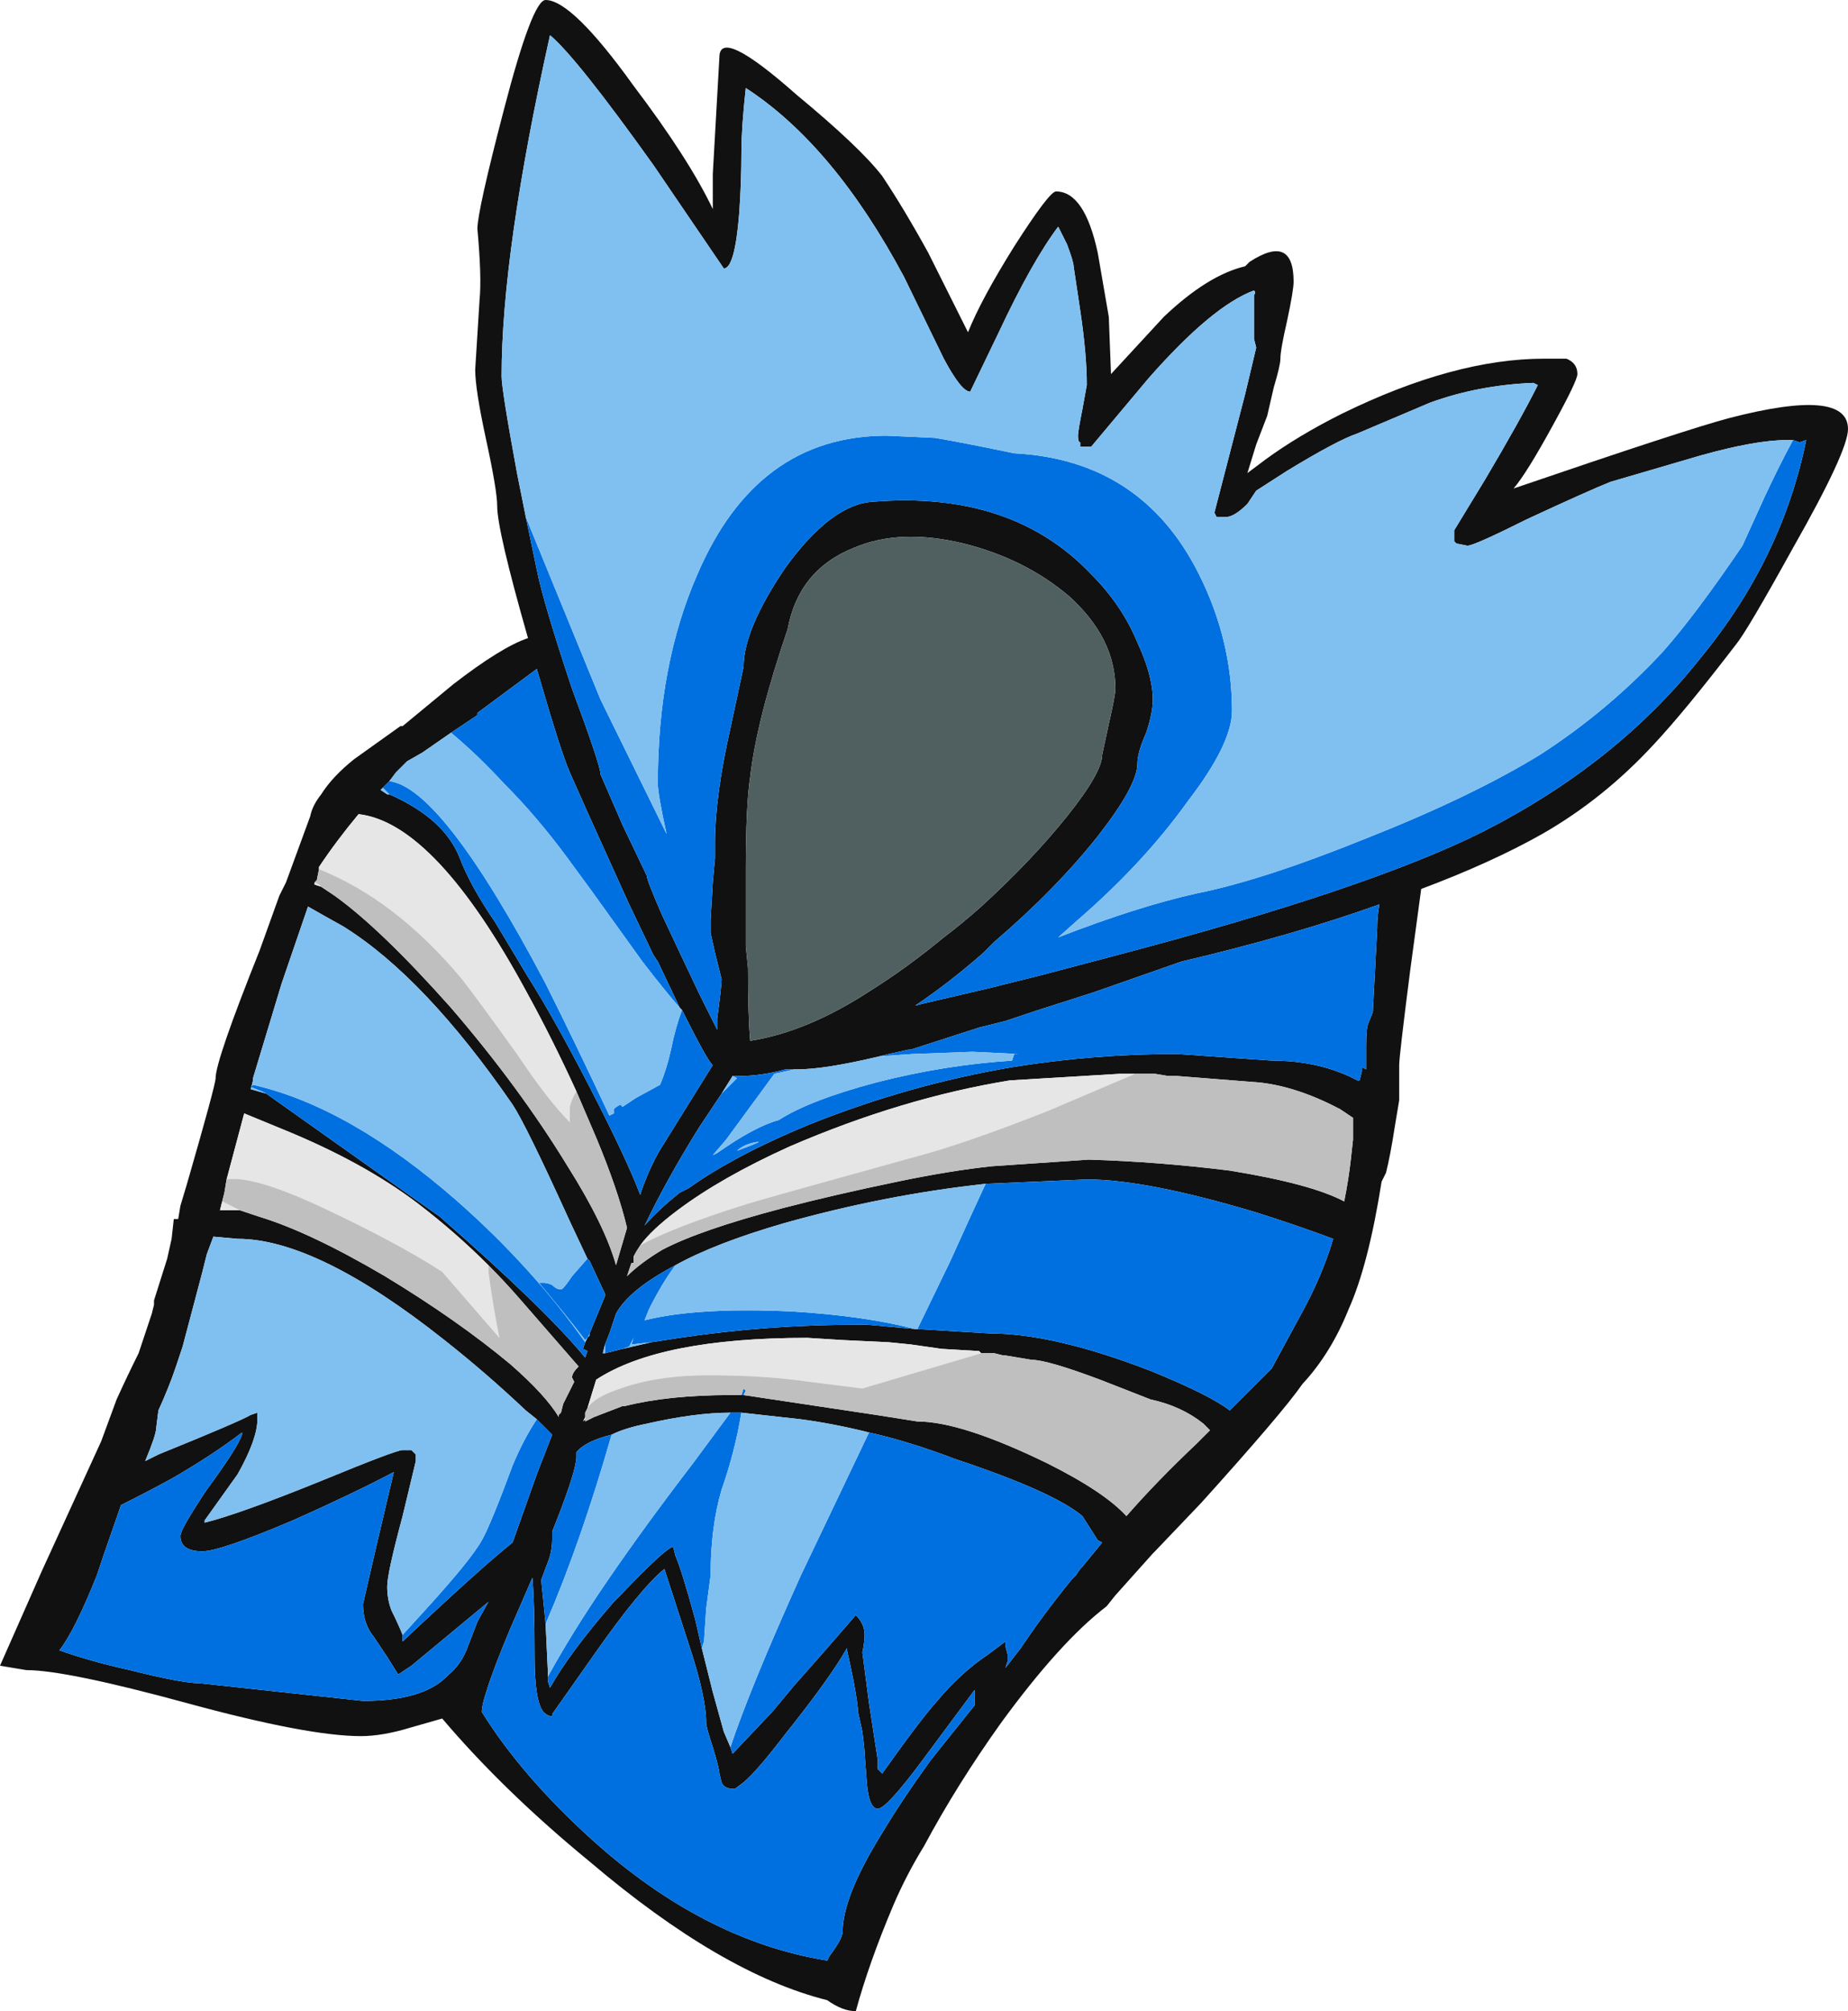 <?xml version="1.0" encoding="UTF-8" standalone="no"?>
<svg xmlns:ffdec="https://www.free-decompiler.com/flash" xmlns:xlink="http://www.w3.org/1999/xlink" ffdec:objectType="frame" height="319.9px" width="294.0px" xmlns="http://www.w3.org/2000/svg">
  <g transform="matrix(1.0, 0.0, 0.0, 1.0, 155.4, 171.85)">
    <use ffdec:characterId="494" height="45.7" transform="matrix(7.0, 0.0, 0.0, 7.0, -155.4, -171.85)" width="42.0" xlink:href="#shape0"/>
  </g>
  <defs>
    <g id="shape0" transform="matrix(1.0, 0.0, 0.0, 1.0, 22.2, 24.55)">
      <path d="M18.55 -14.55 L18.4 -14.55 Q17.7 -14.55 16.45 -14.2 L14.4 -13.6 Q13.9 -13.4 12.5 -12.75 11.3 -12.15 11.15 -12.15 L10.9 -12.2 10.85 -12.25 10.85 -12.5 11.55 -13.65 Q12.35 -15.0 12.75 -15.8 L12.65 -15.85 Q11.4 -15.8 10.3 -15.4 L8.65 -14.7 Q8.2 -14.55 7.05 -13.85 L6.35 -13.4 6.15 -13.1 Q5.85 -12.8 5.65 -12.8 L5.45 -12.8 5.4 -12.9 6.1 -15.6 6.35 -16.65 6.3 -16.85 Q6.3 -17.5 6.3 -17.85 6.35 -17.9 6.3 -17.95 5.35 -17.6 3.9 -15.95 L2.6 -14.4 2.35 -14.4 2.35 -14.5 Q2.3 -14.5 2.3 -14.65 2.3 -14.75 2.4 -15.25 L2.5 -15.8 Q2.5 -16.5 2.35 -17.5 L2.2 -18.5 Q2.2 -18.6 2.05 -19.0 L1.85 -19.4 Q1.25 -18.6 0.5 -17.0 L-0.15 -15.65 Q-0.35 -15.65 -0.75 -16.4 L-1.65 -18.25 Q-3.25 -21.25 -5.25 -22.55 -5.35 -21.65 -5.35 -21.1 -5.35 -20.4 -5.4 -19.7 -5.5 -18.45 -5.75 -18.45 L-7.35 -20.8 Q-9.1 -23.25 -9.7 -23.75 -10.8 -18.8 -10.8 -16.0 -10.8 -15.7 -10.45 -13.8 L-10.25 -12.8 -10.0 -11.6 Q-9.85 -10.85 -9.2 -8.9 -8.55 -7.15 -8.55 -6.95 L-8.05 -5.8 -7.5 -4.65 Q-7.5 -4.55 -7.15 -3.75 L-6.75 -2.9 -6.3 -1.95 -5.9 -1.15 -5.9 -1.4 Q-5.8 -2.15 -5.8 -2.3 L-5.95 -2.9 -6.05 -3.35 -6.05 -3.65 -6.0 -4.5 -5.95 -5.05 -5.95 -5.4 Q-5.95 -6.45 -5.6 -8.0 L-5.3 -9.4 Q-5.3 -10.25 -4.35 -11.65 -3.3 -13.1 -2.35 -13.15 0.8 -13.4 2.6 -11.5 3.3 -10.8 3.65 -9.95 4.0 -9.2 4.0 -8.65 4.0 -8.35 3.85 -7.9 3.65 -7.45 3.65 -7.2 3.65 -6.7 2.75 -5.55 1.8 -4.35 0.4 -3.15 L0.15 -2.9 Q-0.65 -2.2 -1.4 -1.7 L-1.2 -1.75 0.3 -2.1 1.5 -2.4 3.2 -2.85 Q8.9 -4.35 11.5 -5.65 14.55 -7.2 16.45 -9.6 18.3 -11.85 18.85 -14.55 L18.7 -14.5 18.55 -14.55 M13.4 -16.4 Q13.65 -16.3 13.65 -16.05 13.65 -15.9 13.1 -14.9 12.5 -13.8 12.2 -13.45 16.15 -14.8 17.1 -15.05 19.8 -15.75 19.8 -14.8 19.8 -14.3 18.55 -12.1 17.5 -10.2 17.25 -9.9 16.1 -8.4 15.4 -7.65 14.25 -6.4 12.85 -5.6 11.7 -4.95 10.1 -4.35 L9.85 -2.5 Q9.6 -0.55 9.6 -0.35 L9.6 0.45 9.5 1.05 Q9.4 1.7 9.3 2.1 L9.2 2.3 Q8.9 4.2 8.45 5.2 8.05 6.2 7.4 6.9 6.95 7.55 5.1 9.6 L4.05 10.7 4.0 10.75 3.15 11.7 2.95 11.95 Q1.9 12.75 0.55 14.6 -0.45 16.0 -1.2 17.4 -1.6 18.05 -1.9 18.75 -2.45 20.05 -2.75 21.15 -3.05 21.15 -3.4 20.9 -5.8 20.3 -8.8 17.75 -10.75 16.15 -12.15 14.5 L-12.85 14.7 Q-13.5 14.9 -14.0 14.9 -15.2 14.9 -17.95 14.15 -20.7 13.4 -21.6 13.4 L-22.2 13.3 -21.25 11.15 -19.9 8.2 -19.55 7.25 Q-19.3 6.7 -19.05 6.2 L-18.75 5.3 -18.7 5.1 -18.7 5.0 -18.4 4.05 -18.3 3.6 -18.25 3.15 -18.15 3.15 -18.1 2.85 -17.95 2.35 Q-17.3 0.1 -17.3 -0.05 -17.3 -0.45 -16.3 -2.95 L-15.85 -4.2 -15.7 -4.5 -15.15 -6.0 Q-15.1 -6.25 -14.9 -6.5 -14.65 -6.9 -14.15 -7.3 L-13.1 -8.05 -13.05 -8.05 -11.9 -9.0 Q-10.8 -9.85 -10.2 -10.05 -10.9 -12.5 -10.9 -13.05 -10.9 -13.4 -11.15 -14.55 -11.4 -15.7 -11.4 -16.15 L-11.3 -17.75 Q-11.25 -18.25 -11.35 -19.35 -11.35 -19.75 -10.75 -22.05 -10.1 -24.55 -9.8 -24.55 -9.2 -24.55 -7.8 -22.6 -6.55 -20.95 -6.0 -19.8 -6.0 -20.2 -6.0 -20.6 L-5.85 -23.25 Q-5.85 -23.95 -4.1 -22.4 -2.65 -21.2 -2.15 -20.55 -1.65 -19.8 -1.1 -18.8 L-0.2 -17.0 Q0.1 -17.75 0.85 -18.95 1.65 -20.2 1.8 -20.2 2.45 -20.2 2.75 -18.8 L3.0 -17.35 3.05 -16.05 4.25 -17.35 Q5.25 -18.3 6.1 -18.5 L6.2 -18.6 Q7.2 -19.25 7.2 -18.15 7.2 -17.95 7.05 -17.25 6.9 -16.6 6.9 -16.4 6.9 -16.25 6.75 -15.75 L6.6 -15.1 6.35 -14.45 6.15 -13.8 6.55 -14.1 Q7.3 -14.65 8.3 -15.15 10.85 -16.4 12.9 -16.4 L13.4 -16.4 M3.15 -8.9 Q3.15 -10.05 2.1 -11.0 1.1 -11.85 -0.3 -12.2 -1.75 -12.55 -2.8 -12.1 -4.05 -11.6 -4.3 -10.25 -5.0 -8.2 -5.15 -6.9 -5.25 -6.25 -5.25 -4.8 L-5.25 -3.05 -5.2 -2.55 Q-5.2 -1.45 -5.15 -0.9 -3.85 -1.1 -2.4 -2.05 -1.6 -2.55 -0.75 -3.25 -0.35 -3.55 0.1 -3.95 1.25 -5.0 2.05 -6.0 2.85 -7.0 2.85 -7.4 L3.0 -8.1 Q3.15 -8.75 3.15 -8.9 M-4.15 -0.25 L-4.35 -0.25 Q-4.9 -0.1 -5.4 -0.1 L-5.55 -0.1 -5.8 0.3 -6.3 1.05 Q-7.05 2.25 -7.55 3.3 -7.25 2.95 -6.75 2.55 L-6.55 2.45 Q-5.5 1.7 -3.8 1.0 -1.55 0.1 0.8 -0.3 2.65 -0.6 4.55 -0.6 L6.7 -0.45 Q7.8 -0.45 8.65 0.0 L8.7 0.0 8.75 -0.2 8.75 -0.3 8.85 -0.25 8.85 -0.8 Q8.85 -1.2 8.9 -1.3 L9.0 -1.55 9.1 -3.45 Q9.1 -3.75 9.15 -4.0 7.2 -3.3 4.65 -2.7 L2.65 -2.0 1.4 -1.6 0.65 -1.35 0.05 -1.2 -1.5 -0.7 -1.55 -0.7 -2.0 -0.6 -2.2 -0.55 Q-3.45 -0.25 -4.1 -0.25 L-4.15 -0.25 M4.4 -0.1 L4.35 -0.1 4.05 -0.15 3.6 -0.15 3.25 -0.15 0.75 0.0 Q-1.7 0.4 -4.25 1.5 -5.8 2.2 -6.8 2.95 -7.4 3.4 -7.65 3.75 -7.75 3.9 -7.8 4.0 L-7.8 4.15 -7.85 4.15 -7.95 4.45 Q-7.65 4.15 -7.15 3.85 -6.3 3.4 -4.4 2.9 -3.25 2.6 -1.8 2.3 -0.6 2.05 0.35 1.95 L2.55 1.8 Q4.15 1.85 5.75 2.05 7.6 2.35 8.35 2.75 8.45 2.25 8.5 1.8 L8.55 1.35 8.55 0.85 8.25 0.65 Q7.3 0.15 6.45 0.05 L4.55 -0.1 4.4 -0.1 M-1.35 5.65 L0.3 5.75 Q1.75 5.75 3.95 6.6 5.3 7.15 5.75 7.5 L6.7 6.55 7.35 5.35 Q7.85 4.45 8.1 3.6 7.3 3.3 6.35 3.0 3.85 2.25 2.5 2.25 L0.2 2.35 Q-2.1 2.6 -4.4 3.25 -5.95 3.7 -6.85 4.2 -7.9 4.75 -8.2 5.3 L-8.35 5.75 -8.45 6.0 -8.5 6.2 -8.45 6.2 -8.05 6.1 -7.4 5.95 -6.75 5.85 Q-4.75 5.55 -2.65 5.55 L-2.5 5.55 -1.4 5.65 -1.35 5.65 M0.1 6.2 L0.05 6.15 -0.8 6.1 -1.5 6.0 -2.0 5.95 -3.05 5.9 -3.85 5.85 Q-7.2 5.85 -8.65 6.8 L-8.85 7.45 -8.9 7.55 -8.9 7.65 -8.95 7.75 -8.9 7.7 -8.9 7.75 -8.7 7.65 -8.05 7.4 -8.0 7.4 Q-7.0 7.15 -5.6 7.15 L-5.35 7.15 -5.3 7.15 -2.3 7.6 -1.35 7.75 Q-0.35 7.75 1.6 8.7 2.9 9.35 3.4 9.9 4.1 9.1 5.0 8.25 L5.3 7.95 5.15 7.8 Q4.65 7.4 3.95 7.25 L2.8 6.8 Q1.6 6.35 1.25 6.35 L0.65 6.25 0.6 6.25 0.4 6.2 0.1 6.2 M-5.6 15.15 L-5.55 15.3 -4.65 14.35 -4.15 13.75 -3.4 12.9 -2.75 12.15 Q-2.55 12.35 -2.55 12.6 -2.55 12.75 -2.6 13.0 L-2.45 14.15 -2.25 15.45 -2.25 15.65 -2.15 15.75 Q-1.3 14.55 -0.9 14.1 -0.35 13.45 0.25 13.05 L0.65 12.75 0.65 12.85 0.7 13.05 0.7 13.2 0.65 13.35 1.0 12.9 Q1.5 12.15 2.15 11.35 L2.25 11.25 2.35 11.1 2.4 11.05 2.85 10.5 2.75 10.45 2.4 9.9 Q1.75 9.35 -0.5 8.6 -1.55 8.2 -2.45 8.0 -3.25 7.8 -4.0 7.7 L-5.35 7.55 -5.6 7.55 Q-6.4 7.55 -7.5 7.8 -8.0 7.9 -8.3 8.05 -8.9 8.2 -9.1 8.45 L-9.1 8.55 Q-9.1 8.85 -9.55 10.0 L-9.65 10.25 -9.65 10.4 Q-9.65 10.7 -9.75 10.95 L-9.9 11.35 -9.8 12.35 -9.75 13.4 -9.75 13.55 -9.75 13.65 -9.7 13.8 Q-9.25 13.0 -8.25 11.85 L-8.1 11.7 Q-7.05 10.6 -6.9 10.6 L-6.85 10.8 Q-6.7 11.15 -6.4 12.25 L-6.25 12.9 -6.0 13.9 -5.75 14.8 -5.6 15.15 M-11.95 -7.9 L-12.6 -7.45 -12.95 -7.25 -13.2 -7.0 -13.35 -6.8 -13.5 -6.65 -13.55 -6.6 -13.4 -6.5 -13.35 -6.5 Q-12.1 -5.95 -11.75 -5.05 -11.5 -4.4 -10.95 -3.6 L-10.2 -2.35 Q-9.6 -1.4 -8.8 0.15 -7.95 1.8 -7.65 2.6 L-7.6 2.45 Q-7.4 1.9 -7.15 1.5 L-6.0 -0.35 Q-6.1 -0.4 -6.7 -1.6 L-6.75 -1.65 -7.25 -2.7 -7.35 -2.85 -7.9 -4.0 -8.85 -6.1 -9.25 -7.0 Q-9.45 -7.45 -10.0 -9.35 L-11.35 -8.35 -11.35 -8.3 -11.95 -7.9 M-9.1 0.25 Q-9.65 -0.95 -10.2 -1.95 -12.3 -5.85 -14.05 -6.05 -14.55 -5.45 -14.95 -4.85 L-14.95 -4.8 -15.0 -4.55 -15.05 -4.5 -15.05 -4.45 -14.9 -4.4 -14.6 -4.2 Q-13.55 -3.45 -11.95 -1.65 -10.4 0.15 -9.3 1.95 -8.45 3.3 -8.2 4.2 L-7.95 3.35 Q-8.15 2.5 -8.65 1.3 L-9.1 0.25 M-8.85 4.05 L-9.25 3.2 Q-10.25 1.0 -10.55 0.55 -12.55 -2.35 -14.4 -3.5 -14.85 -3.75 -15.2 -3.95 L-15.8 -2.2 -16.45 -0.05 -16.45 0.0 -16.5 0.2 -16.15 0.3 -12.2 3.1 Q-9.8 5.2 -8.9 6.3 L-8.85 6.15 -8.95 6.1 -8.9 5.95 -8.8 5.75 -8.45 4.9 -8.45 4.85 -8.8 4.1 -8.85 4.05 M-16.75 2.95 L-16.3 3.1 Q-15.15 3.45 -13.45 4.45 -11.8 5.45 -10.6 6.45 -9.8 7.15 -9.5 7.65 L-9.5 7.6 -9.45 7.55 -9.4 7.35 -9.15 6.85 -9.2 6.75 Q-9.2 6.65 -9.05 6.5 L-10.4 4.95 Q-10.75 4.55 -11.1 4.2 -11.85 3.45 -12.7 2.8 -13.95 1.85 -15.8 1.1 L-16.65 0.75 -17.05 2.25 -17.1 2.55 -17.15 2.75 -17.2 2.95 -16.75 2.95 M-13.05 12.6 L-13.05 12.75 Q-11.3 11.1 -10.55 10.5 L-10.0 8.95 -9.65 8.05 -10.0 7.7 -10.25 7.5 Q-11.15 6.65 -12.1 5.9 -15.0 3.6 -16.8 3.6 L-17.35 3.55 -17.5 3.95 -17.6 4.35 -18.05 6.05 -18.2 6.5 Q-18.35 6.95 -18.6 7.5 L-18.65 7.9 Q-18.65 8.05 -18.9 8.65 L-18.6 8.5 Q-16.75 7.75 -16.5 7.6 L-16.35 7.55 -16.35 7.7 Q-16.35 8.15 -16.8 8.95 L-17.55 10.0 -17.55 10.05 Q-16.75 9.85 -14.9 9.1 -13.2 8.4 -13.05 8.4 L-12.85 8.4 -12.75 8.5 -12.75 8.65 -13.05 9.9 Q-13.4 11.2 -13.4 11.5 -13.4 11.8 -13.3 12.05 -13.15 12.35 -13.05 12.6 M-11.1 11.85 L-12.85 13.3 -13.15 13.5 -13.4 13.1 -13.7 12.65 Q-13.95 12.35 -13.95 11.9 L-13.65 10.6 -13.25 8.9 Q-14.2 9.4 -15.55 10.0 -17.2 10.7 -17.6 10.7 -18.1 10.7 -18.1 10.35 -18.1 10.2 -17.5 9.3 -16.8 8.35 -16.7 8.05 L-16.7 8.0 Q-17.35 8.5 -18.3 9.05 -18.85 9.35 -19.45 9.65 L-19.85 10.8 -20.0 11.25 Q-20.5 12.5 -20.85 12.95 -20.15 13.2 -19.25 13.4 -18.05 13.7 -17.65 13.7 L-13.95 14.1 Q-12.6 14.1 -12.05 13.55 L-12.0 13.5 Q-11.75 13.3 -11.6 12.95 L-11.35 12.3 -11.1 11.85 M-11.15 13.9 Q-11.25 14.2 -11.25 14.35 -10.35 15.8 -8.75 17.25 -6.2 19.55 -3.4 20.0 L-3.35 19.9 Q-3.05 19.5 -3.05 19.35 -3.05 18.55 -2.15 17.1 -1.7 16.35 -1.05 15.45 L-0.05 14.2 -0.05 13.85 Q-0.2 14.05 -1.2 15.4 -2.05 16.55 -2.25 16.55 -2.45 16.55 -2.5 15.95 L-2.55 15.3 Q-2.55 15.2 -2.6 14.8 L-2.7 14.35 Q-2.7 14.2 -2.8 13.65 -2.9 13.15 -2.95 12.95 L-2.95 12.9 Q-3.35 13.6 -4.35 14.85 -5.0 15.7 -5.3 15.95 L-5.5 16.1 Q-5.75 16.1 -5.8 15.95 L-5.85 15.75 Q-5.85 15.65 -6.0 15.15 -6.15 14.7 -6.15 14.6 -6.15 14.0 -6.55 12.8 L-7.1 11.1 Q-7.65 11.55 -8.7 13.05 L-9.65 14.4 -9.65 14.45 Q-9.75 14.45 -9.85 14.35 -10.05 14.1 -10.05 13.1 -10.05 11.85 -10.1 11.3 L-10.6 12.45 Q-11.0 13.4 -11.15 13.9" fill="#111111" fill-rule="evenodd" stroke="none"/>
      <path d="M-10.25 -12.8 L-8.55 -8.65 -7.05 -5.6 Q-7.25 -6.5 -7.25 -6.75 -7.25 -9.45 -6.35 -11.5 -5.0 -14.65 -2.05 -14.65 L-0.95 -14.6 Q-0.35 -14.5 0.85 -14.25 3.75 -14.1 5.05 -11.5 5.8 -10.0 5.8 -8.4 5.8 -7.65 4.8 -6.35 3.8 -4.95 2.3 -3.65 L1.85 -3.25 Q3.65 -3.95 5.0 -4.25 6.5 -4.55 8.85 -5.5 11.25 -6.45 12.8 -7.4 14.35 -8.4 15.6 -9.75 16.35 -10.6 17.4 -12.15 L17.9 -13.25 Q18.25 -14.0 18.55 -14.55 L18.7 -14.5 18.85 -14.55 Q18.3 -11.85 16.45 -9.6 14.55 -7.2 11.5 -5.65 8.9 -4.35 3.2 -2.85 L1.5 -2.4 0.3 -2.1 -1.2 -1.75 -1.4 -1.7 Q-0.65 -2.2 0.15 -2.9 L0.4 -3.15 Q1.8 -4.35 2.75 -5.55 3.65 -6.7 3.65 -7.2 3.65 -7.45 3.85 -7.9 4.0 -8.35 4.0 -8.65 4.0 -9.2 3.65 -9.95 3.3 -10.8 2.6 -11.5 0.8 -13.4 -2.35 -13.15 -3.3 -13.1 -4.35 -11.65 -5.3 -10.25 -5.3 -9.4 L-5.6 -8.0 Q-5.95 -6.45 -5.95 -5.4 L-5.95 -5.05 -6.0 -4.5 -6.05 -3.65 -6.05 -3.35 -5.95 -2.9 -5.8 -2.3 Q-5.8 -2.15 -5.9 -1.4 L-5.9 -1.15 -6.3 -1.95 -6.75 -2.9 -7.15 -3.75 Q-7.5 -4.55 -7.5 -4.65 L-8.05 -5.8 -8.55 -6.95 Q-8.55 -7.15 -9.2 -8.9 -9.85 -10.85 -10.0 -11.6 L-10.25 -12.8 M-4.15 -0.25 L-4.6 -0.15 -5.7 1.35 -6.0 1.7 -5.9 1.65 Q-5.05 1.05 -4.5 0.9 -3.8 0.45 -2.3 0.05 -0.75 -0.35 0.8 -0.45 L0.85 -0.6 0.95 -0.6 -0.1 -0.65 -1.45 -0.6 -2.2 -0.55 -2.0 -0.6 -1.55 -0.7 -1.5 -0.7 0.05 -1.2 0.65 -1.35 1.4 -1.6 2.65 -2.0 4.65 -2.7 Q7.2 -3.3 9.15 -4.0 9.1 -3.75 9.1 -3.45 L9.0 -1.55 8.9 -1.3 Q8.85 -1.2 8.85 -0.8 L8.85 -0.25 8.75 -0.3 8.75 -0.2 8.7 0.0 8.65 0.0 Q7.8 -0.45 6.7 -0.45 L4.55 -0.6 Q2.65 -0.6 0.8 -0.3 -1.55 0.1 -3.8 1.0 -5.5 1.7 -6.55 2.45 L-6.75 2.55 Q-7.25 2.95 -7.55 3.3 -7.05 2.25 -6.3 1.05 L-5.8 0.3 -5.45 -0.05 -5.55 -0.1 -5.4 -0.1 Q-4.9 -0.1 -4.35 -0.25 L-4.15 -0.25 M0.2 2.35 L2.5 2.25 Q3.85 2.25 6.35 3.0 7.3 3.3 8.1 3.6 7.85 4.45 7.35 5.35 L6.7 6.55 5.75 7.5 Q5.3 7.15 3.95 6.6 1.75 5.75 0.3 5.75 L-1.35 5.65 -0.6 4.1 Q-0.15 3.1 0.2 2.35 M-1.4 5.65 L-2.5 5.55 -2.65 5.55 Q-4.75 5.55 -6.75 5.85 L-7.4 5.95 -7.85 6.0 -7.8 5.85 -7.9 6.05 -8.05 6.1 -8.45 6.2 -8.45 6.0 -8.35 5.75 -8.2 5.3 Q-7.9 4.75 -6.85 4.2 -7.15 4.6 -7.45 5.2 L-7.55 5.45 Q-6.35 5.15 -4.2 5.25 -2.55 5.35 -1.4 5.65 M-5.3 7.15 L-5.35 7.15 -5.3 7.0 -5.25 7.05 -5.3 7.15 M-2.45 8.0 Q-1.55 8.2 -0.5 8.6 1.75 9.35 2.4 9.9 L2.75 10.45 2.85 10.5 2.4 11.05 2.35 11.1 2.25 11.25 2.15 11.35 Q1.5 12.15 1.0 12.9 L0.65 13.35 0.7 13.2 0.7 13.05 0.65 12.85 0.65 12.75 0.25 13.05 Q-0.35 13.45 -0.9 14.1 -1.3 14.55 -2.15 15.75 L-2.25 15.65 -2.25 15.45 -2.45 14.15 -2.6 13.0 Q-2.55 12.75 -2.55 12.6 -2.55 12.35 -2.75 12.15 L-3.4 12.9 -4.15 13.75 -4.65 14.35 -5.55 15.3 -5.6 15.15 Q-5.15 13.8 -4.0 11.25 L-2.45 8.0 M-6.25 12.9 L-6.4 12.25 Q-6.7 11.15 -6.85 10.8 L-6.9 10.6 Q-7.05 10.6 -8.1 11.7 L-8.25 11.85 Q-9.25 13.0 -9.7 13.8 L-9.75 13.65 -9.75 13.55 Q-9.2 12.55 -8.45 11.45 -7.6 10.2 -6.45 8.7 L-5.6 7.55 -5.35 7.55 Q-5.5 8.45 -5.8 9.3 -6.05 10.15 -6.05 11.25 L-6.15 12.0 -6.2 12.75 -6.25 12.9 M-9.8 12.35 L-9.9 11.35 -9.75 10.95 Q-9.65 10.7 -9.65 10.4 L-9.65 10.25 -9.55 10.0 Q-9.1 8.85 -9.1 8.55 L-9.1 8.45 Q-8.9 8.2 -8.3 8.05 -9.0 10.5 -9.8 12.35 M-13.35 -6.8 Q-12.15 -6.65 -9.8 -2.2 -9.1 -0.8 -8.35 0.8 L-8.25 0.75 -8.25 0.65 Q-8.2 0.6 -8.1 0.55 L-8.05 0.6 -7.75 0.4 -7.2 0.1 Q-7.05 -0.25 -6.95 -0.7 -6.85 -1.2 -6.7 -1.6 -6.1 -0.4 -6.0 -0.35 L-7.15 1.5 Q-7.4 1.9 -7.6 2.45 L-7.65 2.6 Q-7.95 1.8 -8.8 0.15 -9.6 -1.4 -10.2 -2.35 L-10.95 -3.6 Q-11.5 -4.4 -11.75 -5.05 -12.1 -5.95 -13.35 -6.5 L-13.5 -6.65 -13.35 -6.8 M-6.75 -1.65 Q-7.1 -2.05 -7.6 -2.7 L-8.75 -4.3 -9.3 -5.05 Q-10.0 -6.0 -10.75 -6.75 -11.35 -7.4 -11.95 -7.9 L-11.35 -8.3 -11.35 -8.35 -10.0 -9.35 Q-9.45 -7.45 -9.25 -7.0 L-8.85 -6.1 -7.9 -4.0 -7.35 -2.85 -7.25 -2.7 -6.75 -1.65 M-16.15 0.3 L-16.25 0.25 -16.5 0.15 -16.45 0.1 Q-14.25 0.6 -11.8 2.75 -10.1 4.25 -8.9 5.95 L-8.95 6.1 -8.85 6.15 -8.9 6.3 Q-9.8 5.2 -12.2 3.1 L-16.15 0.3 M-8.8 5.75 L-8.8 5.8 -8.9 5.9 Q-9.4 5.25 -9.95 4.6 L-9.85 4.6 Q-9.75 4.6 -9.65 4.65 -9.55 4.75 -9.45 4.75 -9.4 4.75 -9.2 4.45 L-8.85 4.05 -8.8 4.1 -8.45 4.85 -8.45 4.9 -8.8 5.75 M-5.0 1.4 Q-5.3 1.45 -5.45 1.6 -5.05 1.45 -4.95 1.4 L-5.0 1.4 M-7.75 1.25 L-7.75 1.25 M-10.0 7.7 L-9.65 8.05 -10.0 8.95 -10.55 10.5 Q-11.3 11.1 -13.05 12.75 L-13.05 12.6 -12.55 12.05 Q-11.5 10.9 -11.25 10.45 -11.05 10.1 -10.55 8.75 -10.3 8.15 -10.0 7.7 M-11.15 13.9 Q-11.0 13.4 -10.6 12.45 L-10.1 11.3 Q-10.05 11.85 -10.05 13.1 -10.05 14.1 -9.85 14.35 -9.75 14.45 -9.65 14.45 L-9.65 14.4 -8.7 13.05 Q-7.65 11.55 -7.1 11.1 L-6.55 12.8 Q-6.15 14.0 -6.15 14.6 -6.15 14.7 -6.0 15.15 -5.85 15.65 -5.85 15.75 L-5.8 15.95 Q-5.75 16.1 -5.5 16.1 L-5.3 15.95 Q-5.0 15.7 -4.35 14.85 -3.35 13.6 -2.95 12.9 L-2.95 12.95 Q-2.9 13.15 -2.8 13.65 -2.7 14.2 -2.7 14.35 L-2.6 14.8 Q-2.55 15.2 -2.55 15.3 L-2.5 15.95 Q-2.45 16.55 -2.25 16.55 -2.05 16.55 -1.2 15.4 -0.2 14.05 -0.05 13.85 L-0.05 14.2 -1.05 15.45 Q-1.7 16.35 -2.15 17.1 -3.05 18.55 -3.05 19.35 -3.05 19.5 -3.35 19.9 L-3.4 20.0 Q-6.2 19.55 -8.75 17.25 -10.35 15.8 -11.25 14.35 -11.25 14.2 -11.15 13.9 M-11.1 11.85 L-11.35 12.3 -11.6 12.95 Q-11.75 13.3 -12.0 13.5 L-12.05 13.55 Q-12.6 14.1 -13.95 14.1 L-17.65 13.7 Q-18.05 13.7 -19.25 13.4 -20.15 13.2 -20.85 12.95 -20.5 12.5 -20.0 11.25 L-19.85 10.8 -19.45 9.65 Q-18.85 9.35 -18.3 9.05 -17.35 8.5 -16.7 8.0 L-16.7 8.05 Q-16.8 8.35 -17.5 9.3 -18.1 10.2 -18.1 10.35 -18.1 10.7 -17.6 10.7 -17.2 10.7 -15.55 10.0 -14.2 9.4 -13.25 8.9 L-13.65 10.6 -13.95 11.9 Q-13.95 12.35 -13.7 12.65 L-13.4 13.1 -13.15 13.5 -12.85 13.3 -11.1 11.85" fill="#0070e0" fill-rule="evenodd" stroke="none"/>
      <path d="M-10.25 -12.8 L-10.45 -13.8 Q-10.8 -15.7 -10.8 -16.0 -10.8 -18.8 -9.7 -23.75 -9.1 -23.25 -7.35 -20.8 L-5.75 -18.45 Q-5.5 -18.45 -5.4 -19.7 -5.35 -20.4 -5.35 -21.1 -5.35 -21.65 -5.25 -22.55 -3.25 -21.25 -1.65 -18.25 L-0.75 -16.4 Q-0.35 -15.65 -0.15 -15.65 L0.5 -17.0 Q1.25 -18.6 1.85 -19.4 L2.05 -19.0 Q2.2 -18.6 2.2 -18.5 L2.35 -17.5 Q2.5 -16.5 2.5 -15.8 L2.4 -15.25 Q2.3 -14.75 2.3 -14.65 2.3 -14.5 2.35 -14.5 L2.35 -14.4 2.6 -14.4 3.9 -15.95 Q5.35 -17.6 6.3 -17.95 6.35 -17.9 6.3 -17.85 6.3 -17.5 6.3 -16.85 L6.35 -16.65 6.1 -15.6 5.4 -12.9 5.45 -12.8 5.65 -12.8 Q5.85 -12.8 6.15 -13.1 L6.35 -13.4 7.05 -13.85 Q8.2 -14.55 8.65 -14.7 L10.3 -15.4 Q11.4 -15.8 12.65 -15.85 L12.75 -15.8 Q12.35 -15.0 11.55 -13.65 L10.85 -12.5 10.85 -12.25 10.9 -12.2 11.15 -12.15 Q11.3 -12.15 12.5 -12.75 13.9 -13.4 14.4 -13.6 L16.45 -14.2 Q17.7 -14.55 18.4 -14.55 L18.55 -14.55 Q18.25 -14.0 17.9 -13.25 L17.4 -12.15 Q16.35 -10.6 15.6 -9.75 14.35 -8.4 12.8 -7.4 11.25 -6.45 8.85 -5.5 6.5 -4.55 5.0 -4.25 3.65 -3.95 1.85 -3.25 L2.3 -3.65 Q3.8 -4.95 4.8 -6.35 5.8 -7.65 5.8 -8.4 5.8 -10.0 5.05 -11.5 3.75 -14.1 0.85 -14.25 -0.35 -14.5 -0.95 -14.6 L-2.05 -14.65 Q-5.0 -14.65 -6.35 -11.5 -7.25 -9.45 -7.25 -6.75 -7.25 -6.5 -7.05 -5.6 L-8.55 -8.65 -10.25 -12.8 M-2.2 -0.55 L-1.45 -0.6 -0.1 -0.65 0.95 -0.6 0.85 -0.6 0.8 -0.45 Q-0.75 -0.35 -2.3 0.05 -3.8 0.45 -4.5 0.9 -5.05 1.05 -5.9 1.65 L-6.0 1.7 -5.7 1.35 -4.6 -0.15 -4.15 -0.25 -4.1 -0.25 Q-3.45 -0.25 -2.2 -0.55 M-5.55 -0.1 L-5.45 -0.05 -5.8 0.3 -5.55 -0.1 M0.2 2.35 Q-0.15 3.1 -0.6 4.1 L-1.35 5.65 -1.4 5.65 Q-2.55 5.35 -4.2 5.25 -6.35 5.15 -7.55 5.45 L-7.45 5.2 Q-7.15 4.6 -6.85 4.2 -5.95 3.7 -4.4 3.25 -2.1 2.6 0.2 2.35 M-7.4 5.95 L-8.05 6.1 -7.9 6.05 -7.8 5.85 -7.85 6.0 -7.4 5.95 M-8.45 6.2 L-8.5 6.2 -8.45 6.0 -8.45 6.2 M-2.45 8.0 L-4.0 11.25 Q-5.15 13.8 -5.6 15.15 L-5.75 14.8 -6.0 13.9 -6.25 12.9 -6.2 12.75 -6.15 12.0 -6.05 11.25 Q-6.05 10.15 -5.8 9.3 -5.5 8.45 -5.35 7.55 L-4.0 7.7 Q-3.25 7.8 -2.45 8.0 M-9.75 13.55 L-9.75 13.4 -9.8 12.35 Q-9.0 10.5 -8.3 8.05 -8.0 7.9 -7.5 7.8 -6.4 7.55 -5.6 7.55 L-6.45 8.7 Q-7.6 10.2 -8.45 11.45 -9.2 12.55 -9.75 13.55 M-13.35 -6.8 L-13.2 -7.0 -12.95 -7.25 -12.6 -7.45 -11.95 -7.9 Q-11.35 -7.4 -10.75 -6.75 -10.0 -6.0 -9.3 -5.05 L-8.75 -4.3 -7.6 -2.7 Q-7.1 -2.05 -6.75 -1.65 L-6.7 -1.6 Q-6.85 -1.2 -6.95 -0.7 -7.05 -0.25 -7.2 0.1 L-7.75 0.4 -8.05 0.6 -8.1 0.55 Q-8.2 0.6 -8.25 0.65 L-8.25 0.75 -8.35 0.8 Q-9.1 -0.8 -9.8 -2.2 -12.15 -6.65 -13.35 -6.8 M-13.5 -6.65 L-13.35 -6.5 -13.4 -6.5 -13.55 -6.6 -13.5 -6.65 M-16.15 0.3 L-16.5 0.2 -16.45 0.0 -16.45 -0.05 -15.8 -2.2 -15.2 -3.95 Q-14.85 -3.75 -14.4 -3.5 -12.55 -2.35 -10.55 0.55 -10.25 1.0 -9.25 3.2 L-8.85 4.05 -9.2 4.45 Q-9.4 4.75 -9.45 4.75 -9.55 4.75 -9.65 4.65 -9.75 4.6 -9.85 4.6 L-9.95 4.6 Q-9.4 5.25 -8.9 5.9 L-8.8 5.8 -8.8 5.75 -8.9 5.95 Q-10.1 4.25 -11.8 2.75 -14.25 0.6 -16.45 0.1 L-16.5 0.15 -16.25 0.25 -16.15 0.3 M-5.0 1.4 L-4.95 1.4 Q-5.05 1.45 -5.45 1.6 -5.3 1.45 -5.0 1.4 M-7.75 1.25 L-7.75 1.25 M-10.0 7.7 Q-10.3 8.15 -10.55 8.75 -11.05 10.1 -11.25 10.45 -11.5 10.9 -12.55 12.05 L-13.05 12.6 Q-13.15 12.35 -13.3 12.05 -13.4 11.8 -13.4 11.5 -13.4 11.2 -13.05 9.9 L-12.75 8.65 -12.75 8.5 -12.85 8.4 -13.05 8.4 Q-13.2 8.4 -14.9 9.1 -16.75 9.85 -17.55 10.05 L-17.55 10.0 -16.8 8.95 Q-16.35 8.15 -16.35 7.7 L-16.35 7.55 -16.5 7.6 Q-16.75 7.75 -18.6 8.5 L-18.9 8.65 Q-18.65 8.05 -18.65 7.9 L-18.6 7.5 Q-18.35 6.95 -18.2 6.5 L-18.05 6.05 -17.6 4.35 -17.5 3.95 -17.35 3.55 -16.8 3.6 Q-15.0 3.6 -12.1 5.9 -11.15 6.65 -10.25 7.5 L-10.0 7.7" fill="#80c0f0" fill-rule="evenodd" stroke="none"/>
      <path d="M3.6 -0.15 L1.6 0.7 Q-0.3 1.45 -1.45 1.75 -4.7 2.65 -5.2 2.8 -6.95 3.35 -7.65 3.75 -7.4 3.4 -6.8 2.95 -5.8 2.2 -4.25 1.5 -1.7 0.4 0.75 0.0 L3.25 -0.15 3.6 -0.15 M4.55 -0.1 L4.4 -0.1 4.55 -0.1 M-8.85 7.45 L-8.65 6.8 Q-7.2 5.85 -3.85 5.85 L-3.05 5.9 -2.0 5.95 -1.5 6.0 -0.8 6.1 0.05 6.15 0.1 6.2 -2.6 7.0 -3.8 6.85 Q-4.8 6.7 -6.1 6.7 -7.25 6.7 -8.1 7.0 -8.7 7.2 -8.85 7.45 M-8.9 7.7 L-8.95 7.75 -8.9 7.65 -8.9 7.7 M-14.95 -4.8 L-14.95 -4.85 Q-14.55 -5.45 -14.05 -6.05 -12.3 -5.85 -10.2 -1.95 -9.65 -0.95 -9.1 0.25 -9.2 0.4 -9.25 0.6 L-9.25 0.95 Q-9.75 0.45 -10.45 -0.6 -11.35 -1.85 -11.7 -2.3 -13.2 -4.1 -14.95 -4.8 M-14.9 -4.4 L-15.05 -4.45 -15.05 -4.5 -14.95 -4.45 -14.9 -4.4 M-11.1 4.2 L-11.1 4.35 Q-11.0 5.1 -10.85 5.85 L-12.15 4.35 Q-13.15 3.7 -14.85 2.9 -16.45 2.15 -17.05 2.25 L-16.65 0.75 -15.8 1.1 Q-13.95 1.85 -12.7 2.8 -11.85 3.45 -11.1 4.2 M-17.15 2.75 L-16.75 2.95 -17.2 2.95 -17.15 2.75" fill="#e6e6e6" fill-rule="evenodd" stroke="none"/>
      <path d="M3.15 -8.9 Q3.15 -8.75 3.0 -8.1 L2.85 -7.4 Q2.85 -7.0 2.05 -6.0 1.25 -5.0 0.1 -3.95 -0.35 -3.55 -0.75 -3.25 -1.6 -2.55 -2.4 -2.05 -3.85 -1.1 -5.15 -0.9 -5.2 -1.45 -5.2 -2.55 L-5.25 -3.05 -5.25 -4.8 Q-5.25 -6.25 -5.15 -6.9 -5.0 -8.2 -4.3 -10.25 -4.05 -11.6 -2.8 -12.1 -1.75 -12.55 -0.3 -12.2 1.1 -11.85 2.1 -11.0 3.15 -10.05 3.15 -8.9" fill="#506060" fill-rule="evenodd" stroke="none"/>
      <path d="M3.6 -0.15 L4.05 -0.15 4.35 -0.1 4.4 -0.1 4.55 -0.1 6.45 0.05 Q7.3 0.15 8.25 0.65 L8.55 0.85 8.55 1.35 8.5 1.8 Q8.45 2.25 8.35 2.75 7.6 2.35 5.75 2.05 4.15 1.85 2.55 1.8 L0.35 1.95 Q-0.6 2.05 -1.8 2.3 -3.25 2.6 -4.4 2.9 -6.3 3.4 -7.15 3.85 -7.65 4.15 -7.95 4.45 L-7.85 4.15 -7.8 4.15 -7.8 4.0 Q-7.75 3.9 -7.65 3.75 -6.95 3.35 -5.2 2.8 -4.7 2.65 -1.45 1.75 -0.3 1.45 1.6 0.7 L3.6 -0.15 M-8.85 7.45 Q-8.7 7.2 -8.1 7.0 -7.25 6.7 -6.1 6.7 -4.8 6.7 -3.8 6.85 L-2.6 7.0 0.1 6.2 0.4 6.2 0.6 6.25 0.65 6.25 1.25 6.35 Q1.6 6.35 2.8 6.8 L3.95 7.25 Q4.65 7.4 5.15 7.8 L5.3 7.95 5.0 8.25 Q4.1 9.1 3.4 9.9 2.9 9.35 1.6 8.7 -0.35 7.75 -1.35 7.75 L-2.3 7.6 -5.3 7.15 -5.25 7.05 -5.3 7.0 -5.35 7.15 -5.6 7.15 Q-7.0 7.15 -8.0 7.4 L-8.05 7.4 -8.7 7.65 -8.9 7.75 -8.9 7.7 -8.9 7.65 -8.9 7.55 -8.85 7.45 M-9.1 0.25 L-8.65 1.3 Q-8.15 2.5 -7.95 3.35 L-8.2 4.2 Q-8.45 3.3 -9.3 1.95 -10.4 0.15 -11.95 -1.65 -13.55 -3.45 -14.6 -4.2 L-14.9 -4.4 -14.95 -4.45 -15.05 -4.5 -15.0 -4.55 -14.95 -4.8 Q-13.2 -4.1 -11.7 -2.3 -11.35 -1.85 -10.45 -0.6 -9.75 0.45 -9.25 0.95 L-9.25 0.6 Q-9.2 0.4 -9.1 0.25 M-11.1 4.2 Q-10.75 4.55 -10.4 4.95 L-9.05 6.5 Q-9.2 6.65 -9.2 6.75 L-9.15 6.85 -9.4 7.35 -9.45 7.55 -9.5 7.6 -9.5 7.65 Q-9.8 7.15 -10.6 6.45 -11.8 5.45 -13.45 4.45 -15.15 3.45 -16.3 3.1 L-16.75 2.95 -17.15 2.75 -17.1 2.55 -17.05 2.25 Q-16.45 2.15 -14.85 2.9 -13.15 3.7 -12.15 4.35 L-10.85 5.85 Q-11.0 5.1 -11.1 4.35 L-11.1 4.2" fill="#bfbfbf" fill-rule="evenodd" stroke="none"/>
    </g>
  </defs>
</svg>

